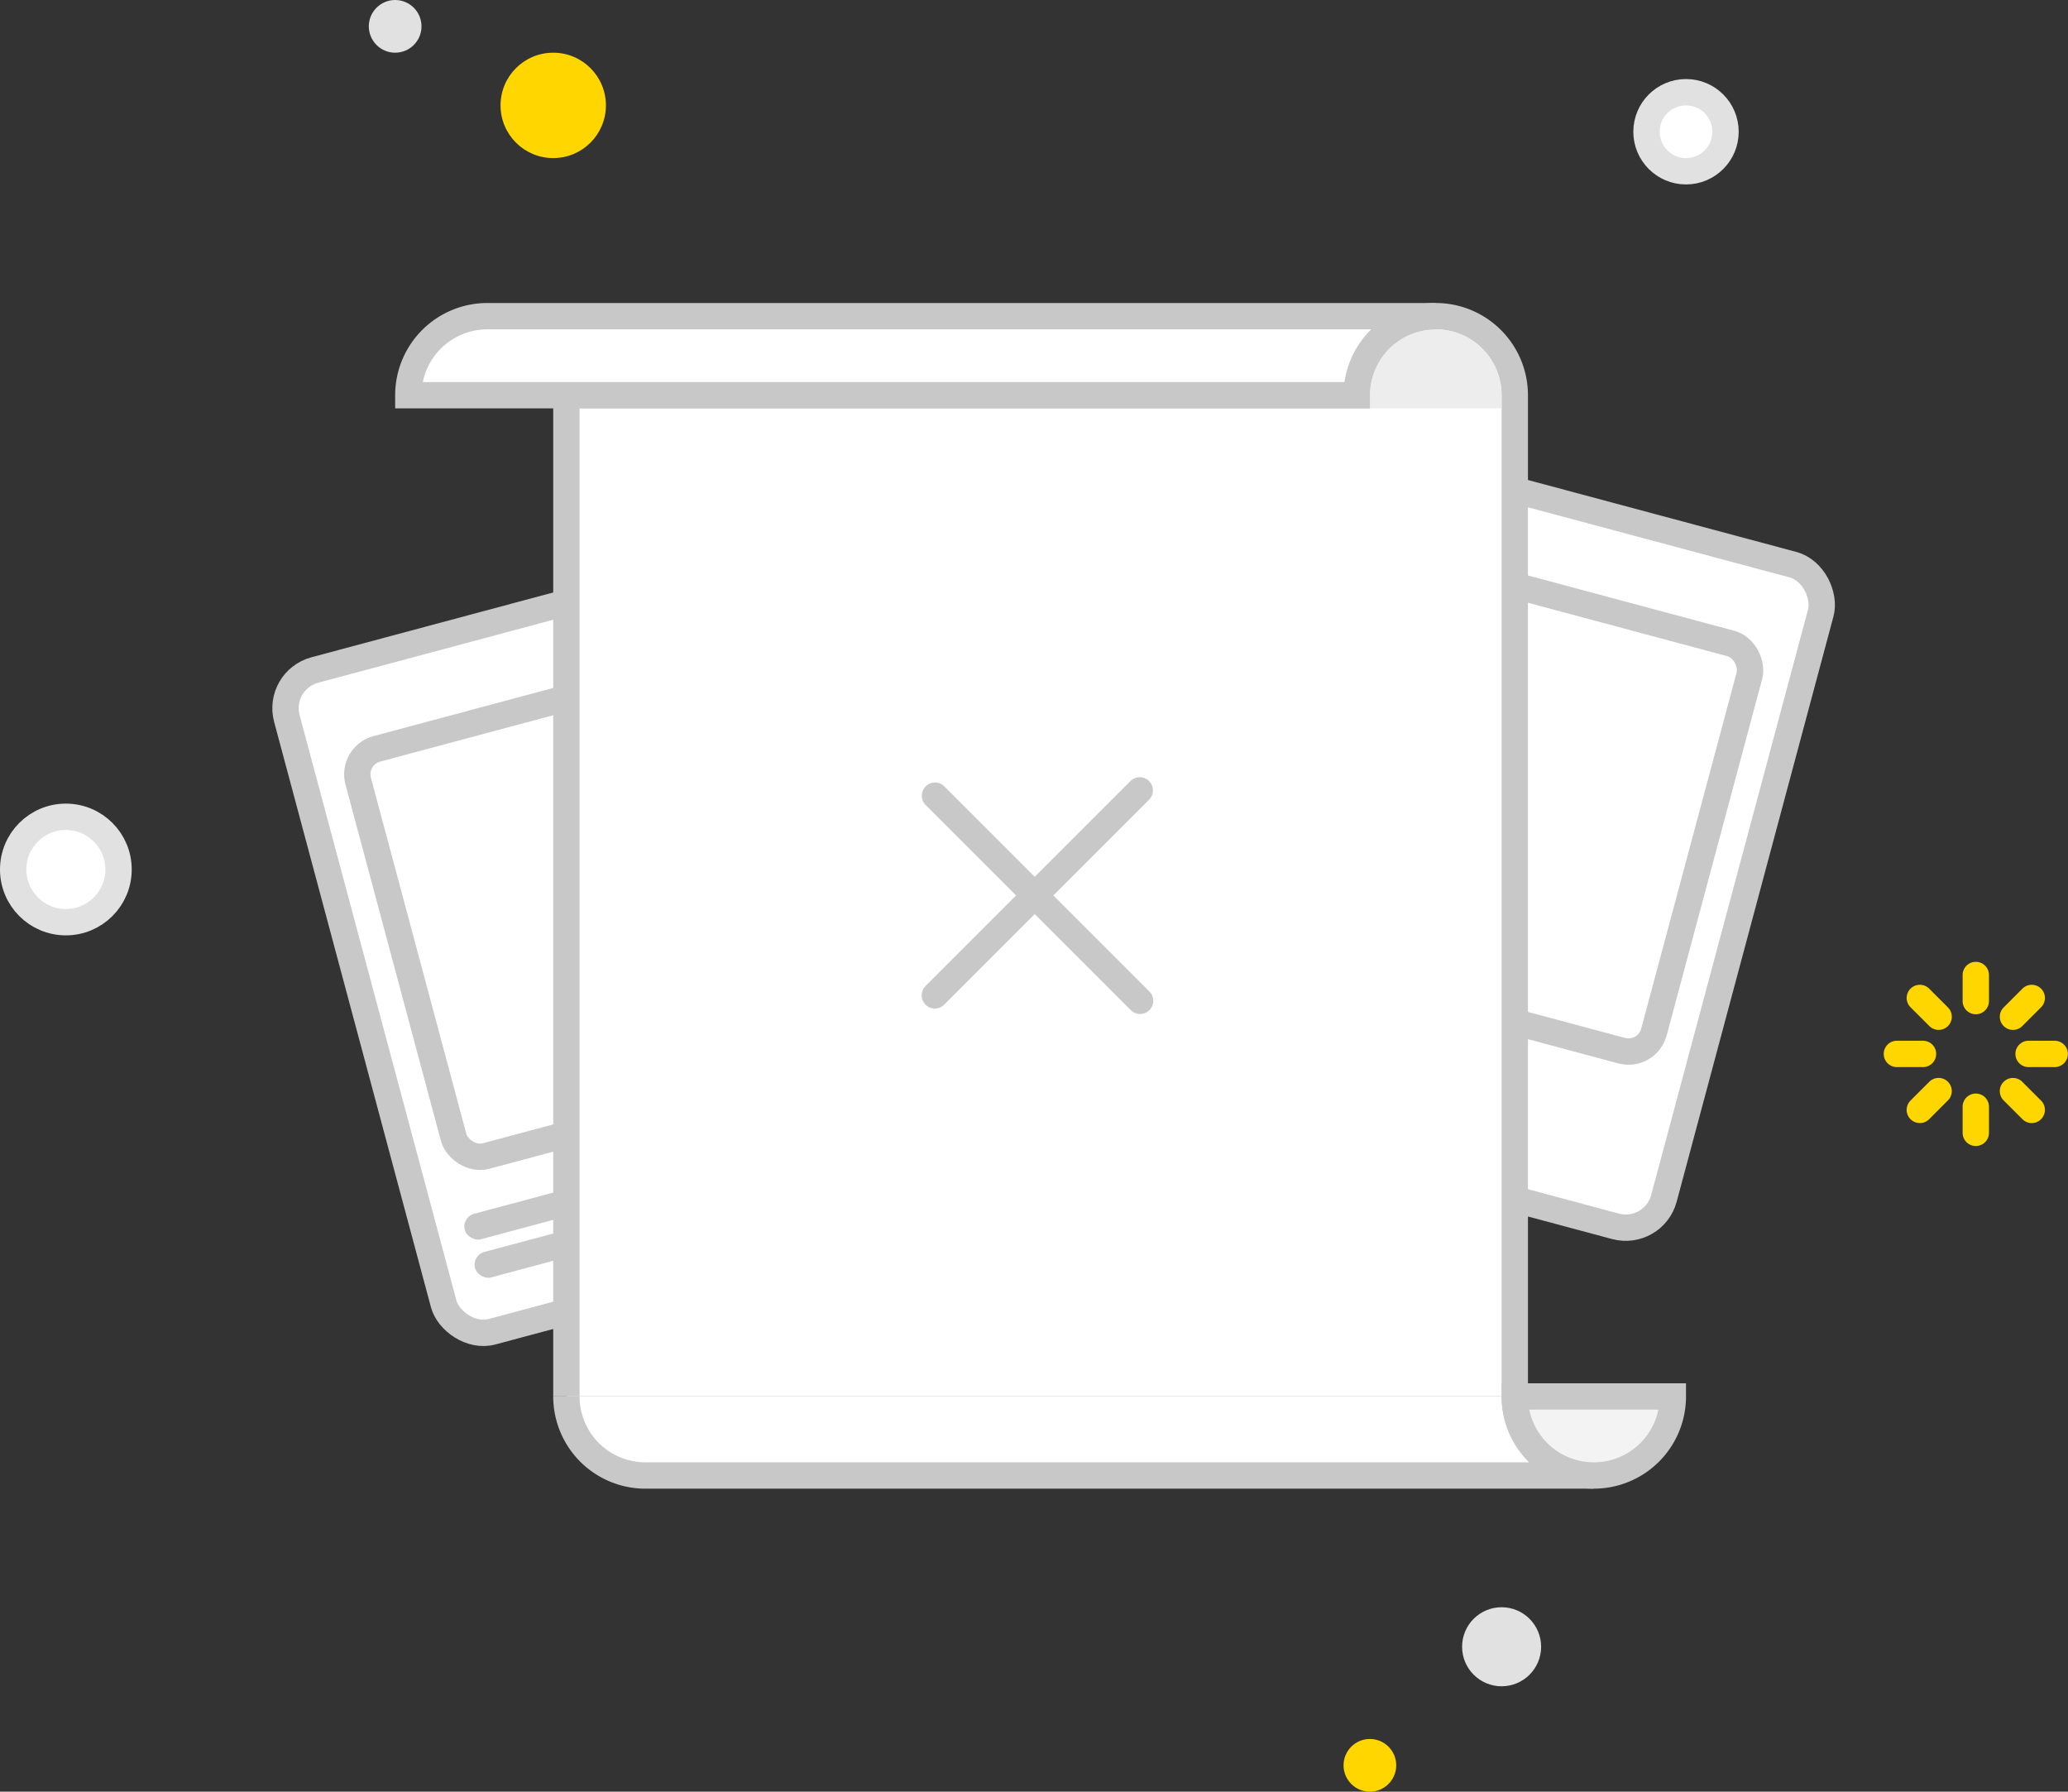 <svg xmlns="http://www.w3.org/2000/svg" width="157" height="136" viewBox="0 0 157 136">
    <rect x="0" y="0" width="157" height="136" fill="#333333" stroke="none"/>
    <g fill="none" fill-rule="evenodd">
        <g transform="translate(1)">
            <circle cx="41" cy="8" r="4" fill="#FFD600"/>
            <circle cx="113" cy="125" r="3" fill="#E1E1E1"/>
            <circle cx="4" cy="66" r="4" fill="#FFF" stroke="#E1E1E1" stroke-linecap="round" stroke-linejoin="round" stroke-width="2"/>
            <circle cx="127" cy="10" r="3" fill="#FFF" stroke="#E1E1E1" stroke-linecap="round" stroke-linejoin="round" stroke-width="2"/>
            <circle cx="29" cy="2" r="2" fill="#E1E1E1"/>
            <path fill="#FFD600" d="M148 74.01a1 1 0 1 1 2 0v1.98a1 1 0 1 1-2 0v-1.98zm4.529 1.047a1 1 0 1 1 1.414 1.414l-1.4 1.401a1 1 0 1 1-1.414-1.414l1.4-1.401zM154.99 79a1 1 0 1 1 0 2h-1.982a1 1 0 1 1 0-2h1.982zm-1.048 4.529a1 1 0 1 1-1.414 1.414l-1.401-1.4a1 1 0 1 1 1.414-1.414l1.401 1.4zM150 85.99a1 1 0 1 1-2 0v-1.982a1 1 0 1 1 2 0v1.982zm-4.529-1.048a1 1 0 1 1-1.414-1.414l1.4-1.401a1 1 0 1 1 1.414 1.414l-1.4 1.401zM143.01 81a1 1 0 1 1 0-2h1.982a1 1 0 1 1 0 2h-1.982zm1.048-4.529a1 1 0 1 1 1.414-1.414l1.401 1.4a1 1 0 1 1-1.414 1.414l-1.401-1.4z"/>
            <circle cx="103" cy="134" r="2" fill="#FFD600"/>
        </g>
        <g transform="rotate(-15 206.603 -53.938)">
            <rect width="72" height="52" fill="#FFF" stroke="#C8C8C8" stroke-width="2" rx="3"/>
            <rect width="64" height="32" x="4" y="7" stroke="#C8C8C8" stroke-width="2" rx="2"/>
            <rect width="23" height="2" x="3" y="43" fill="#C8C8C8" rx="1"/>
            <rect width="8" height="2" x="3" y="46" fill="#C8C8C8" rx="1"/>
        </g>
        <g transform="rotate(15 -60.218 276.295)">
            <rect width="72" height="52" fill="#FFF" stroke="#C8C8C8" stroke-width="2" rx="3"/>
            <rect width="64" height="32" x="4" y="7" stroke="#C8C8C8" stroke-width="2" rx="2"/>
            <rect width="23" height="2" x="3" y="43" fill="#E1E1E1" rx="1"/>
            <rect width="8" height="2" x="3" y="46" fill="#E1E1E1" rx="1"/>
            <circle cx="35.5" cy="23.5" r="9.5" stroke="#C8C8C8" stroke-width="2"/>
            <path fill="#C8C8C8" d="M33.5 21.298c0-.553.382-.781.868-.501L38.187 23c.479.276.486.72 0 1l-3.82 2.203c-.478.277-.867.06-.867-.5v-4.405z"/>
        </g>
        <path fill="#FFF" stroke="#C8C8C8" stroke-width="2" d="M43 106V30h60a6 6 0 1 1 12 0v76"/>
        <path fill="#EDEDED" d="M114 30h-10a5 5 0 0 1 10 0zm-70 0h70v1H44v-1z"/>
        <path fill="#FFF" stroke="#C8C8C8" stroke-width="2" d="M103 30H31a6 6 0 0 1 6-6h72a6 6 0 0 0-6 6zM43 106a6 6 0 0 0 6 6h72a6 6 0 0 1-6-6"/>
        <path fill="#F3F3F3" stroke="#C8C8C8" stroke-width="2" d="M121 112a6 6 0 0 0 6-6h-12a6 6 0 0 0 6 6z"/>
        <g fill="#C8C8C8">
            <path d="M77.142 67.97l-6.864 6.865a1 1 0 1 0 1.414 1.414l6.864-6.864 7.279 7.278a1 1 0 1 0 1.414-1.414L79.97 67.97l7.278-7.279a1 1 0 0 0-1.414-1.414l-7.279 7.278-6.864-6.864a1 1 0 0 0-1.414 1.415l6.864 6.864z"/>
        </g>
    </g>
</svg>
